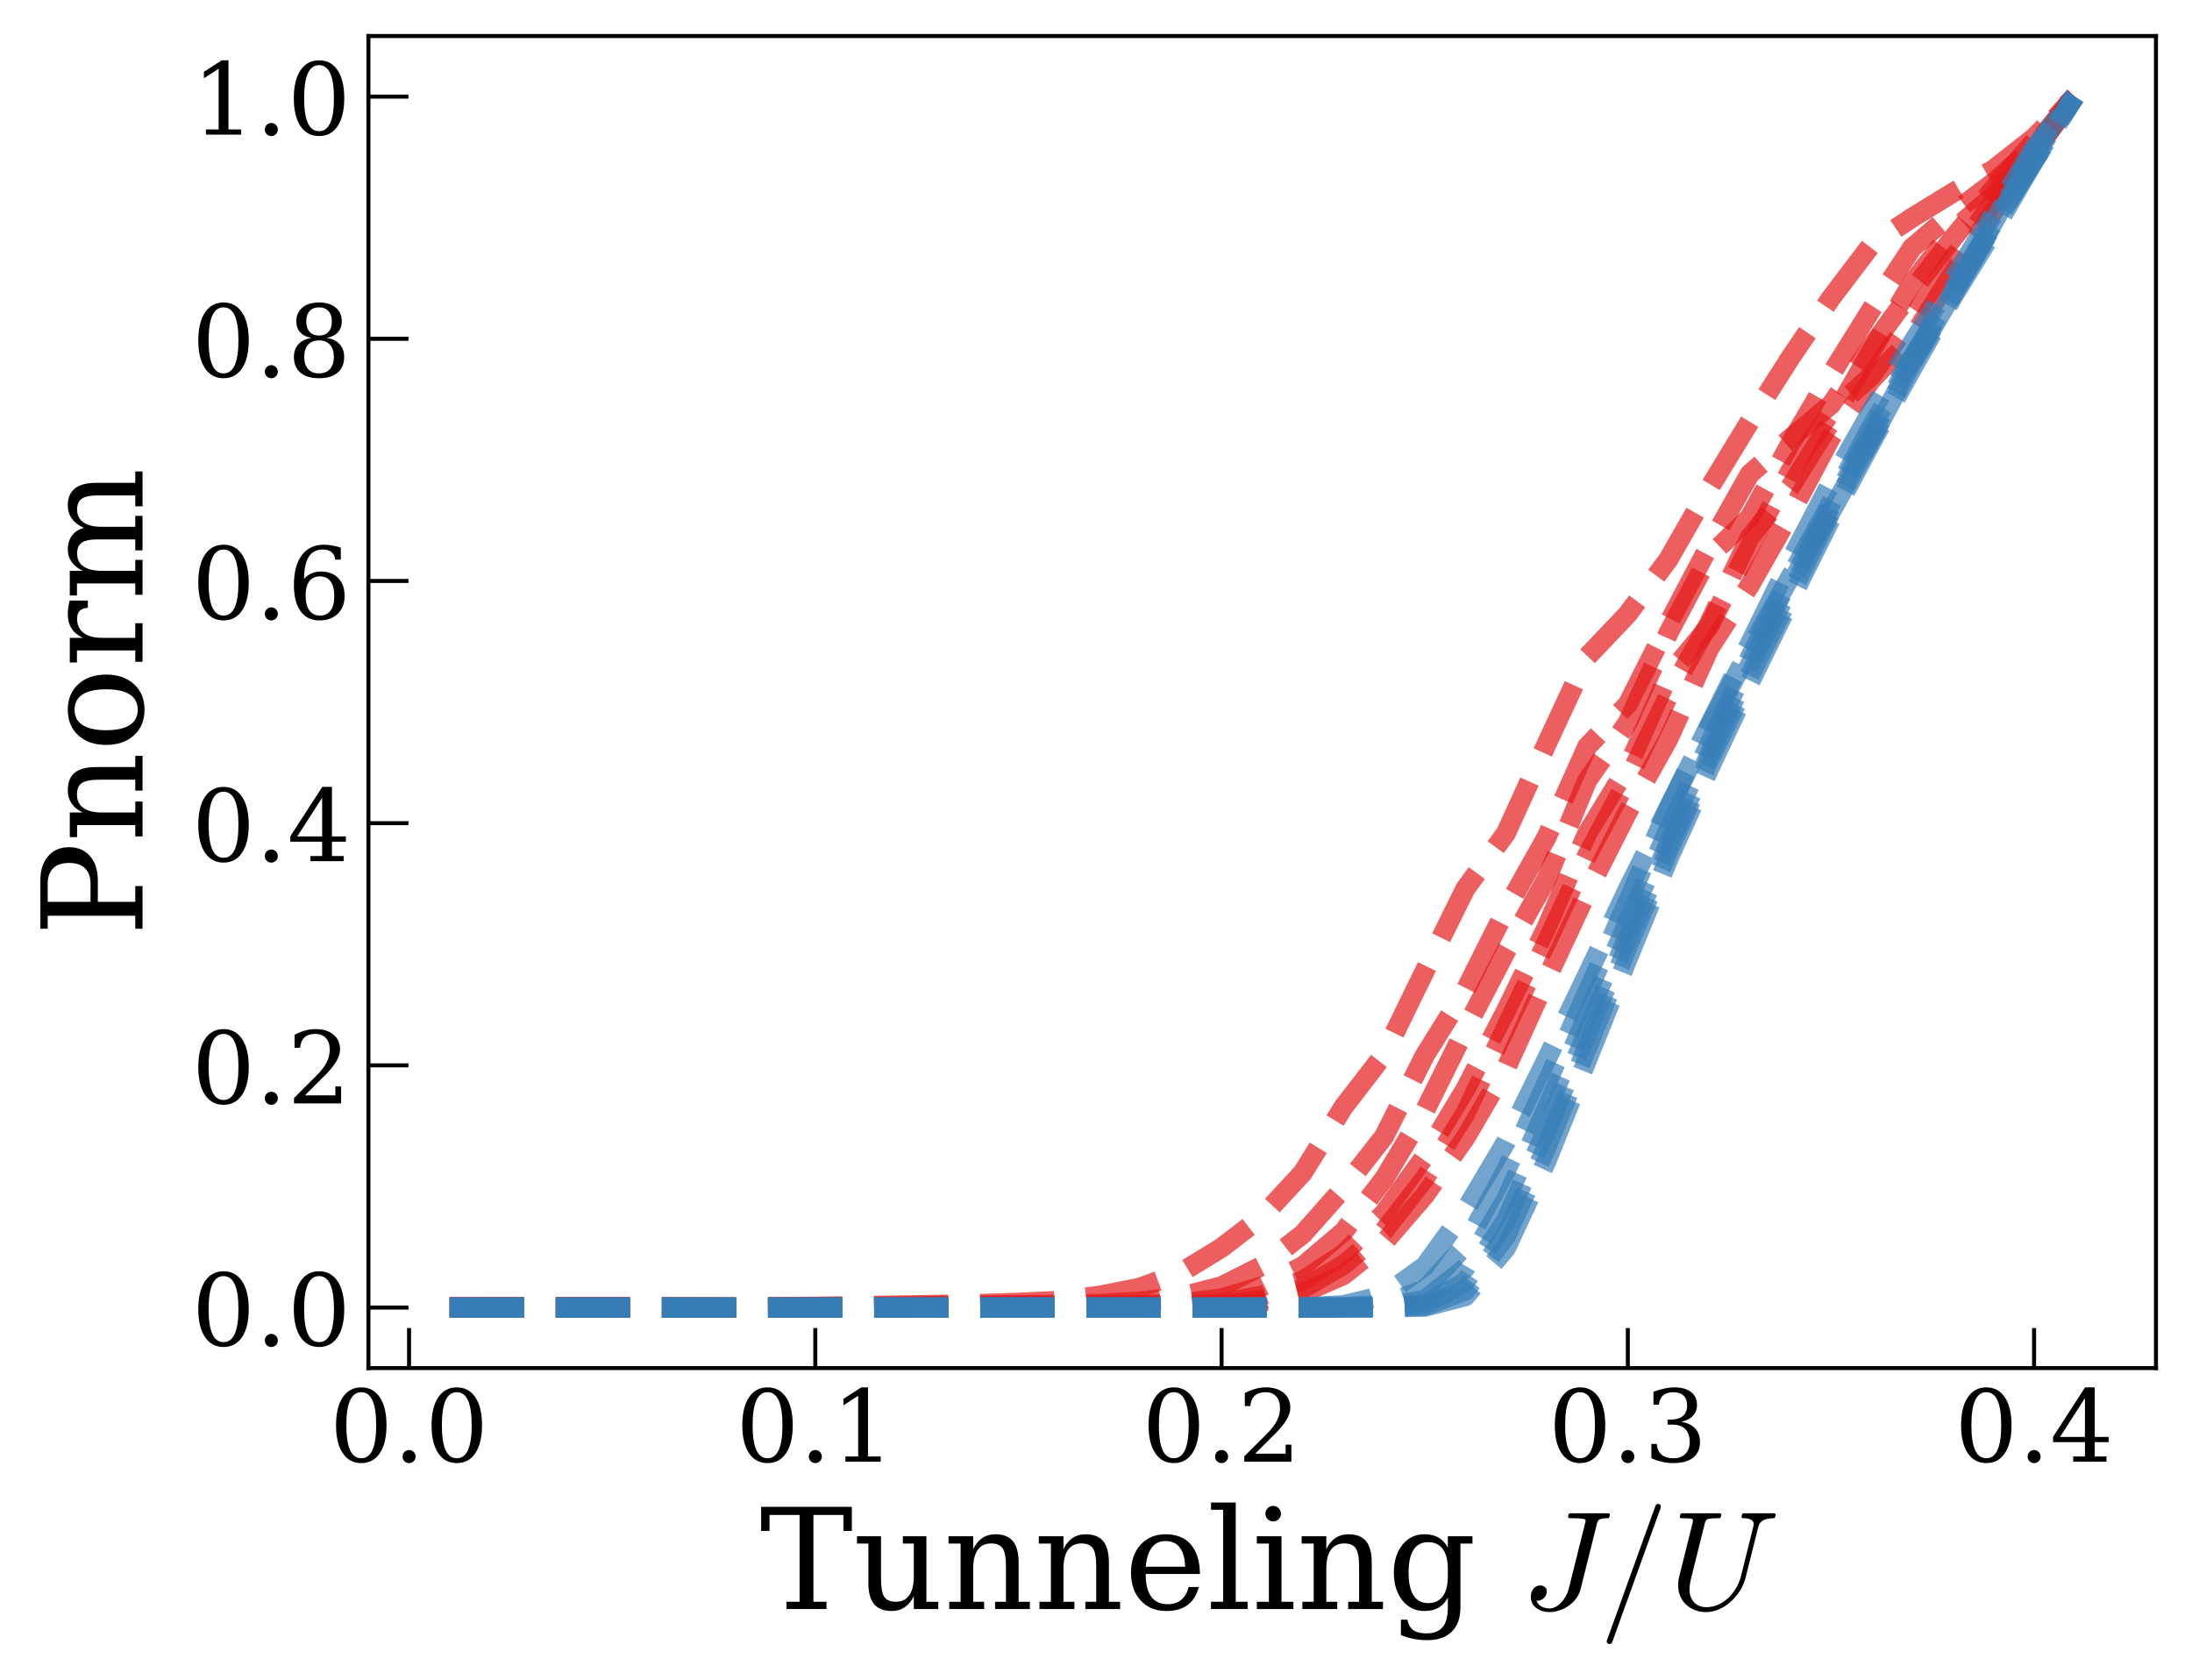 <?xml version="1.0" encoding="utf-8" standalone="no"?>
<!DOCTYPE svg PUBLIC "-//W3C//DTD SVG 1.1//EN"
  "http://www.w3.org/Graphics/SVG/1.1/DTD/svg11.dtd">
<!-- Created with matplotlib (https://matplotlib.org/) -->
<svg height="335.648pt" version="1.1" viewBox="0 0 437.925 335.648" width="437.925pt" xmlns="http://www.w3.org/2000/svg" xmlns:xlink="http://www.w3.org/1999/xlink">
 <defs>
  <style type="text/css">
*{stroke-linecap:butt;stroke-linejoin:round;}
  </style>
 </defs>
 <g id="figure_1">
  <g id="patch_1">
   <path d="M 0 335.648 
L 437.925 335.648 
L 437.925 0 
L 0 0 
z
" style="fill:#ffffff;"/>
  </g>
  <g id="axes_1">
   <g id="patch_2">
    <path d="M 73.605 273.312 
L 430.725 273.312 
L 430.725 7.2 
L 73.605 7.2 
z
" style="fill:#ffffff;"/>
   </g>
   <g id="matplotlib.axis_1">
    <g id="xtick_1">
     <g id="line2d_1">
      <defs>
       <path d="M 0 0 
L 0 -8 
" id="mc56a602a73" style="stroke:#000000;stroke-width:0.8;"/>
      </defs>
      <g>
       <use style="stroke:#000000;stroke-width:0.8;" x="81.721" xlink:href="#mc56a602a73" y="273.312"/>
      </g>
     </g>
     <g id="text_1">
      <!-- 0.0 -->
      <defs>
       <path d="M 31.781 3.422 
Q 39.266 3.422 42.969 11.625 
Q 46.688 19.828 46.688 36.375 
Q 46.688 52.984 42.969 61.188 
Q 39.266 69.391 31.781 69.391 
Q 24.312 69.391 20.594 61.188 
Q 16.891 52.984 16.891 36.375 
Q 16.891 19.828 20.594 11.625 
Q 24.312 3.422 31.781 3.422 
z
M 31.781 -1.422 
Q 19.922 -1.422 13.25 8.531 
Q 6.594 18.5 6.594 36.375 
Q 6.594 54.297 13.25 64.25 
Q 19.922 74.219 31.781 74.219 
Q 43.703 74.219 50.344 64.25 
Q 56.984 54.297 56.984 36.375 
Q 56.984 18.5 50.344 8.531 
Q 43.703 -1.422 31.781 -1.422 
z
" id="DejaVuSerif-48"/>
       <path d="M 9.422 5.078 
Q 9.422 7.812 11.281 9.719 
Q 13.141 11.625 15.922 11.625 
Q 18.609 11.625 20.5 9.719 
Q 22.406 7.812 22.406 5.078 
Q 22.406 2.391 20.5 0.484 
Q 18.609 -1.422 15.922 -1.422 
Q 13.141 -1.422 11.281 0.453 
Q 9.422 2.344 9.422 5.078 
z
" id="DejaVuSerif-46"/>
      </defs>
      <g transform="translate(65.818 292.009)scale(0.2 -0.2)">
       <use xlink:href="#DejaVuSerif-48"/>
       <use x="63.623" xlink:href="#DejaVuSerif-46"/>
       <use x="95.41" xlink:href="#DejaVuSerif-48"/>
      </g>
     </g>
    </g>
    <g id="xtick_2">
     <g id="line2d_2">
      <g>
       <use style="stroke:#000000;stroke-width:0.8;" x="162.885" xlink:href="#mc56a602a73" y="273.312"/>
      </g>
     </g>
     <g id="text_2">
      <!-- 0.1 -->
      <defs>
       <path d="M 14.203 0 
L 14.203 5.172 
L 26.906 5.172 
L 26.906 65.828 
L 12.203 56.297 
L 12.203 62.703 
L 29.984 74.219 
L 36.719 74.219 
L 36.719 5.172 
L 49.422 5.172 
L 49.422 0 
z
" id="DejaVuSerif-49"/>
      </defs>
      <g transform="translate(146.982 292.009)scale(0.2 -0.2)">
       <use xlink:href="#DejaVuSerif-48"/>
       <use x="63.623" xlink:href="#DejaVuSerif-46"/>
       <use x="95.41" xlink:href="#DejaVuSerif-49"/>
      </g>
     </g>
    </g>
    <g id="xtick_3">
     <g id="line2d_3">
      <g>
       <use style="stroke:#000000;stroke-width:0.8;" x="244.049" xlink:href="#mc56a602a73" y="273.312"/>
      </g>
     </g>
     <g id="text_3">
      <!-- 0.2 -->
      <defs>
       <path d="M 12.797 55.516 
L 7.328 55.516 
L 7.328 68.5 
Q 12.547 71.297 17.844 72.75 
Q 23.141 74.219 28.219 74.219 
Q 39.594 74.219 46.188 68.703 
Q 52.781 63.188 52.781 53.719 
Q 52.781 43.016 37.844 28.125 
Q 36.672 27 36.078 26.422 
L 17.672 8.016 
L 48.094 8.016 
L 48.094 17 
L 53.812 17 
L 53.812 0 
L 6.781 0 
L 6.781 5.328 
L 28.906 27.391 
Q 36.234 34.719 39.359 40.844 
Q 42.484 46.969 42.484 53.719 
Q 42.484 61.078 38.641 65.234 
Q 34.812 69.391 28.078 69.391 
Q 21.094 69.391 17.281 65.922 
Q 13.484 62.453 12.797 55.516 
z
" id="DejaVuSerif-50"/>
      </defs>
      <g transform="translate(228.146 292.009)scale(0.2 -0.2)">
       <use xlink:href="#DejaVuSerif-48"/>
       <use x="63.623" xlink:href="#DejaVuSerif-46"/>
       <use x="95.41" xlink:href="#DejaVuSerif-50"/>
      </g>
     </g>
    </g>
    <g id="xtick_4">
     <g id="line2d_4">
      <g>
       <use style="stroke:#000000;stroke-width:0.8;" x="325.212" xlink:href="#mc56a602a73" y="273.312"/>
      </g>
     </g>
     <g id="text_4">
      <!-- 0.3 -->
      <defs>
       <path d="M 9.719 69.828 
Q 15.438 71.969 20.672 73.094 
Q 25.922 74.219 30.516 74.219 
Q 41.219 74.219 47.219 69.594 
Q 53.219 64.984 53.219 56.781 
Q 53.219 50.203 49.062 45.781 
Q 44.922 41.359 37.312 39.797 
Q 46.297 38.531 51.25 33.281 
Q 56.203 28.031 56.203 19.672 
Q 56.203 9.469 49.344 4.016 
Q 42.484 -1.422 29.594 -1.422 
Q 23.875 -1.422 18.422 -0.188 
Q 12.984 1.031 7.625 3.516 
L 7.625 17.672 
L 13.094 17.672 
Q 13.578 10.641 17.828 7.031 
Q 22.078 3.422 29.781 3.422 
Q 37.25 3.422 41.578 7.734 
Q 45.906 12.062 45.906 19.578 
Q 45.906 28.172 41.453 32.594 
Q 37.016 37.016 28.422 37.016 
L 23.781 37.016 
L 23.781 42 
L 26.219 42 
Q 34.766 42 39.031 45.531 
Q 43.312 49.078 43.312 56.203 
Q 43.312 62.594 39.797 65.984 
Q 36.281 69.391 29.688 69.391 
Q 23.094 69.391 19.453 66.266 
Q 15.828 63.141 15.188 56.984 
L 9.719 56.984 
z
" id="DejaVuSerif-51"/>
      </defs>
      <g transform="translate(309.309 292.009)scale(0.2 -0.2)">
       <use xlink:href="#DejaVuSerif-48"/>
       <use x="63.623" xlink:href="#DejaVuSerif-46"/>
       <use x="95.41" xlink:href="#DejaVuSerif-51"/>
      </g>
     </g>
    </g>
    <g id="xtick_5">
     <g id="line2d_5">
      <g>
       <use style="stroke:#000000;stroke-width:0.8;" x="406.376" xlink:href="#mc56a602a73" y="273.312"/>
      </g>
     </g>
     <g id="text_5">
      <!-- 0.4 -->
      <defs>
       <path d="M 34.906 24.703 
L 34.906 63.484 
L 10.016 24.703 
z
M 56.391 0 
L 23.188 0 
L 23.188 5.172 
L 34.906 5.172 
L 34.906 19.484 
L 3.078 19.484 
L 3.078 24.812 
L 35.016 74.219 
L 44.672 74.219 
L 44.672 24.703 
L 58.594 24.703 
L 58.594 19.484 
L 44.672 19.484 
L 44.672 5.172 
L 56.391 5.172 
z
" id="DejaVuSerif-52"/>
      </defs>
      <g transform="translate(390.473 292.009)scale(0.2 -0.2)">
       <use xlink:href="#DejaVuSerif-48"/>
       <use x="63.623" xlink:href="#DejaVuSerif-46"/>
       <use x="95.41" xlink:href="#DejaVuSerif-52"/>
      </g>
     </g>
    </g>
    <g id="text_6">
     <!-- Tunneling $J/U$ -->
     <defs>
      <path d="M 19.094 0 
L 19.094 5.172 
L 28.422 5.172 
L 28.422 67.094 
L 6.984 67.094 
L 6.984 55.719 
L 0.984 55.719 
L 0.984 72.906 
L 65.719 72.906 
L 65.719 55.719 
L 59.719 55.719 
L 59.719 67.094 
L 38.281 67.094 
L 38.281 5.172 
L 47.609 5.172 
L 47.609 0 
z
" id="DejaVuSerif-84"/>
      <path d="M 35.406 51.906 
L 52.203 51.906 
L 52.203 5.172 
L 60.688 5.172 
L 60.688 0 
L 43.219 0 
L 43.219 9.188 
Q 40.719 4 36.766 1.281 
Q 32.812 -1.422 27.594 -1.422 
Q 18.953 -1.422 14.875 3.484 
Q 10.797 8.406 10.797 18.891 
L 10.797 46.688 
L 2.688 46.688 
L 2.688 51.906 
L 19.828 51.906 
L 19.828 21.688 
Q 19.828 12.203 22.141 8.688 
Q 24.469 5.172 30.422 5.172 
Q 36.672 5.172 39.938 9.766 
Q 43.219 14.359 43.219 23.094 
L 43.219 46.688 
L 35.406 46.688 
z
" id="DejaVuSerif-117"/>
      <path d="M 4.109 0 
L 4.109 5.172 
L 12.203 5.172 
L 12.203 46.688 
L 3.609 46.688 
L 3.609 51.906 
L 21.188 51.906 
L 21.188 42.672 
Q 23.688 47.953 27.656 50.641 
Q 31.641 53.328 36.922 53.328 
Q 45.516 53.328 49.562 48.391 
Q 53.609 43.453 53.609 33.016 
L 53.609 5.172 
L 61.625 5.172 
L 61.625 0 
L 36.812 0 
L 36.812 5.172 
L 44.578 5.172 
L 44.578 30.172 
Q 44.578 39.703 42.234 43.234 
Q 39.891 46.781 33.984 46.781 
Q 27.734 46.781 24.453 42.203 
Q 21.188 37.641 21.188 28.906 
L 21.188 5.172 
L 29 5.172 
L 29 0 
z
" id="DejaVuSerif-110"/>
      <path d="M 54.203 25 
L 15.484 25 
L 15.484 24.609 
Q 15.484 14.109 19.438 8.766 
Q 23.391 3.422 31.109 3.422 
Q 37.016 3.422 40.797 6.516 
Q 44.578 9.625 46.094 15.719 
L 53.328 15.719 
Q 51.172 7.172 45.375 2.875 
Q 39.594 -1.422 30.172 -1.422 
Q 18.797 -1.422 11.891 6.078 
Q 4.984 13.578 4.984 25.984 
Q 4.984 38.281 11.766 45.797 
Q 18.562 53.328 29.594 53.328 
Q 41.359 53.328 47.656 46.062 
Q 53.953 38.812 54.203 25 
z
M 43.609 30.172 
Q 43.312 39.266 39.766 43.875 
Q 36.234 48.484 29.594 48.484 
Q 23.391 48.484 19.828 43.844 
Q 16.266 39.203 15.484 30.172 
z
" id="DejaVuSerif-101"/>
      <path d="M 20.516 5.172 
L 29 5.172 
L 29 0 
L 2.875 0 
L 2.875 5.172 
L 11.531 5.172 
L 11.531 70.797 
L 2.875 70.797 
L 2.875 75.984 
L 20.516 75.984 
z
" id="DejaVuSerif-108"/>
      <path d="M 9.719 68.016 
Q 9.719 70.266 11.344 71.922 
Q 12.984 73.578 15.281 73.578 
Q 17.531 73.578 19.156 71.922 
Q 20.797 70.266 20.797 68.016 
Q 20.797 65.719 19.188 64.109 
Q 17.578 62.5 15.281 62.5 
Q 12.984 62.5 11.344 64.109 
Q 9.719 65.719 9.719 68.016 
z
M 21.188 5.172 
L 29.688 5.172 
L 29.688 0 
L 3.609 0 
L 3.609 5.172 
L 12.203 5.172 
L 12.203 46.688 
L 3.609 46.688 
L 3.609 51.906 
L 21.188 51.906 
z
" id="DejaVuSerif-105"/>
      <path d="M 52.484 46.688 
L 52.484 1.125 
Q 52.484 -10.062 46.328 -16.141 
Q 40.188 -22.219 28.812 -22.219 
Q 23.688 -22.219 19 -21.281 
Q 14.312 -20.359 10.016 -18.5 
L 10.016 -7.625 
L 14.703 -7.625 
Q 15.578 -12.703 18.844 -15.047 
Q 22.125 -17.391 28.219 -17.391 
Q 36.141 -17.391 39.812 -12.922 
Q 43.5 -8.453 43.5 1.125 
L 43.5 8.109 
Q 40.875 3.219 36.797 0.891 
Q 32.719 -1.422 26.703 -1.422 
Q 17.141 -1.422 11.062 6.172 
Q 4.984 13.766 4.984 25.984 
Q 4.984 38.188 11.031 45.75 
Q 17.094 53.328 26.703 53.328 
Q 32.719 53.328 36.797 51 
Q 40.875 48.688 43.5 43.797 
L 43.5 51.906 
L 61.078 51.906 
L 61.078 46.688 
z
M 43.5 28.516 
Q 43.5 37.844 39.906 42.766 
Q 36.328 47.703 29.5 47.703 
Q 22.562 47.703 19.016 42.234 
Q 15.484 36.766 15.484 25.984 
Q 15.484 15.234 19.016 9.719 
Q 22.562 4.203 29.5 4.203 
Q 36.328 4.203 39.906 9.109 
Q 43.5 14.016 43.5 23.391 
z
" id="DejaVuSerif-103"/>
      <path id="DejaVuSerif-32"/>
      <path d="M 10.891 6 
Q 11.859 3.219 14.5 1.797 
Q 17.141 0.391 20.219 0.391 
Q 23.344 0.391 26.25 2.562 
Q 29.156 4.734 31.172 8 
Q 33.203 11.281 33.984 14.5 
L 45.797 61.812 
Q 45.906 62.203 45.922 62.391 
Q 45.953 62.594 46 62.797 
Q 46 63.875 45.219 64.109 
Q 42.578 64.797 34.516 64.797 
Q 33.5 64.797 33.5 66.109 
Q 33.688 66.891 33.812 67.328 
Q 33.938 67.781 34.25 68.047 
Q 34.578 68.312 35.203 68.312 
L 62.312 68.312 
Q 63.281 68.312 63.281 67 
Q 62.891 64.797 62.016 64.797 
Q 58.5 64.797 56.688 64.25 
Q 54.891 63.719 54.203 61.375 
L 42.391 14.109 
Q 41.266 9.469 37.812 5.734 
Q 34.375 2 29.641 -0.094 
Q 24.906 -2.203 20.125 -2.203 
Q 14.844 -2.203 10.859 0.719 
Q 6.891 3.656 6.891 8.688 
Q 6.891 12.016 8.688 14.406 
Q 10.5 16.797 13.812 16.797 
Q 15.719 16.797 17.016 15.625 
Q 18.312 14.453 18.312 12.594 
Q 18.312 9.906 16.312 7.906 
Q 14.312 5.906 11.625 5.906 
Q 11.078 5.906 10.891 6 
z
" id="Cmmi10-74"/>
      <path d="M 5.609 -23 
Q 5.609 -22.703 5.719 -22.609 
L 40.484 73.781 
Q 40.672 74.359 41.156 74.672 
Q 41.656 75 42.281 75 
Q 43.172 75 43.719 74.453 
Q 44.281 73.922 44.281 73 
L 44.281 72.609 
L 9.516 -23.781 
Q 8.938 -25 7.625 -25 
Q 6.781 -25 6.188 -24.406 
Q 5.609 -23.828 5.609 -23 
z
" id="Cmmi10-61"/>
      <path d="M 14.703 13.922 
Q 14.703 10.25 16.141 7.375 
Q 17.578 4.5 20.312 2.906 
Q 23.047 1.312 26.703 1.312 
Q 31 1.312 35.078 3.062 
Q 39.156 4.828 42.422 7.953 
Q 45.703 11.078 48.016 15.078 
Q 50.344 19.094 51.312 23 
L 60.297 59.078 
Q 60.5 60.156 60.5 60.594 
Q 60.5 64.797 52.781 64.797 
Q 51.812 64.797 51.812 66.109 
Q 52.156 67.391 52.344 67.844 
Q 52.547 68.312 53.516 68.312 
L 75.203 68.312 
Q 75.641 68.312 75.922 67.875 
Q 76.219 67.438 76.219 67 
Q 76.219 66.938 76.016 66.234 
Q 75.828 65.531 75.562 65.156 
Q 75.297 64.797 74.906 64.797 
Q 65.328 64.797 63.812 58.688 
L 54.781 22.609 
Q 53.656 17.922 51 13.5 
Q 48.344 9.078 44.453 5.484 
Q 40.578 1.906 35.906 -0.141 
Q 31.25 -2.203 26.422 -2.203 
Q 20.906 -2.203 16.328 0.219 
Q 11.766 2.641 9.172 6.984 
Q 6.594 11.328 6.594 17 
Q 6.594 20.266 7.328 23 
L 17 61.812 
Q 17.188 62.797 17.188 63.188 
Q 17.188 64.266 16.016 64.406 
Q 14.109 64.797 8.797 64.797 
Q 7.812 64.797 7.812 66.109 
Q 8.156 67.391 8.344 67.844 
Q 8.547 68.312 9.516 68.312 
L 36.375 68.312 
Q 37.406 68.312 37.406 67 
Q 37.359 66.75 37.203 66.156 
Q 37.062 65.578 36.812 65.188 
Q 36.578 64.797 36.078 64.797 
Q 29.984 64.797 27.594 64.109 
Q 26.266 63.625 25.688 61.375 
L 16.016 22.609 
Q 14.703 17.328 14.703 13.922 
z
" id="Cmmi10-85"/>
     </defs>
     <g transform="translate(151.785 321.448)scale(0.28 -0.28)">
      <use transform="translate(0 0.016)" xlink:href="#DejaVuSerif-84"/>
      <use transform="translate(66.699 0.016)" xlink:href="#DejaVuSerif-117"/>
      <use transform="translate(131.104 0.016)" xlink:href="#DejaVuSerif-110"/>
      <use transform="translate(195.508 0.016)" xlink:href="#DejaVuSerif-110"/>
      <use transform="translate(259.912 0.016)" xlink:href="#DejaVuSerif-101"/>
      <use transform="translate(319.092 0.016)" xlink:href="#DejaVuSerif-108"/>
      <use transform="translate(351.074 0.016)" xlink:href="#DejaVuSerif-105"/>
      <use transform="translate(383.057 0.016)" xlink:href="#DejaVuSerif-110"/>
      <use transform="translate(447.461 0.016)" xlink:href="#DejaVuSerif-103"/>
      <use transform="translate(511.475 0.016)" xlink:href="#DejaVuSerif-32"/>
      <use transform="translate(543.262 0.016)" xlink:href="#Cmmi10-74"/>
      <use transform="translate(598.682 0.016)" xlink:href="#Cmmi10-61"/>
      <use transform="translate(648.682 0.016)" xlink:href="#Cmmi10-85"/>
     </g>
    </g>
   </g>
   <g id="matplotlib.axis_2">
    <g id="ytick_1">
     <g id="line2d_6">
      <defs>
       <path d="M 0 0 
L 8 0 
" id="me942af6a10" style="stroke:#000000;stroke-width:0.8;"/>
      </defs>
      <g>
       <use style="stroke:#000000;stroke-width:0.8;" x="73.605" xlink:href="#me942af6a10" y="261.216"/>
      </g>
     </g>
     <g id="text_7">
      <!-- 0.0 -->
      <g transform="translate(38.299 268.814)scale(0.2 -0.2)">
       <use xlink:href="#DejaVuSerif-48"/>
       <use x="63.623" xlink:href="#DejaVuSerif-46"/>
       <use x="95.41" xlink:href="#DejaVuSerif-48"/>
      </g>
     </g>
    </g>
    <g id="ytick_2">
     <g id="line2d_7">
      <g>
       <use style="stroke:#000000;stroke-width:0.8;" x="73.605" xlink:href="#me942af6a10" y="212.832"/>
      </g>
     </g>
     <g id="text_8">
      <!-- 0.2 -->
      <g transform="translate(38.299 220.43)scale(0.2 -0.2)">
       <use xlink:href="#DejaVuSerif-48"/>
       <use x="63.623" xlink:href="#DejaVuSerif-46"/>
       <use x="95.41" xlink:href="#DejaVuSerif-50"/>
      </g>
     </g>
    </g>
    <g id="ytick_3">
     <g id="line2d_8">
      <g>
       <use style="stroke:#000000;stroke-width:0.8;" x="73.605" xlink:href="#me942af6a10" y="164.448"/>
      </g>
     </g>
     <g id="text_9">
      <!-- 0.4 -->
      <g transform="translate(38.299 172.046)scale(0.2 -0.2)">
       <use xlink:href="#DejaVuSerif-48"/>
       <use x="63.623" xlink:href="#DejaVuSerif-46"/>
       <use x="95.41" xlink:href="#DejaVuSerif-52"/>
      </g>
     </g>
    </g>
    <g id="ytick_4">
     <g id="line2d_9">
      <g>
       <use style="stroke:#000000;stroke-width:0.8;" x="73.605" xlink:href="#me942af6a10" y="116.064"/>
      </g>
     </g>
     <g id="text_10">
      <!-- 0.6 -->
      <defs>
       <path d="M 32.719 3.422 
Q 39.594 3.422 43.297 8.469 
Q 47.016 13.531 47.016 23 
Q 47.016 32.469 43.297 37.516 
Q 39.594 42.578 32.719 42.578 
Q 25.734 42.578 22.062 37.688 
Q 18.406 32.812 18.406 23.578 
Q 18.406 13.875 22.109 8.641 
Q 25.828 3.422 32.719 3.422 
z
M 16.797 40.141 
Q 20.125 43.797 24.312 45.594 
Q 28.516 47.406 33.797 47.406 
Q 44.672 47.406 51 40.859 
Q 57.328 34.328 57.328 23 
Q 57.328 11.922 50.516 5.25 
Q 43.703 -1.422 32.328 -1.422 
Q 19.969 -1.422 13.328 7.781 
Q 6.688 17 6.688 34.078 
Q 6.688 53.219 14.547 63.719 
Q 22.406 74.219 36.719 74.219 
Q 40.578 74.219 44.828 73.484 
Q 49.078 72.75 53.516 71.297 
L 53.516 59.281 
L 48 59.281 
Q 47.406 64.203 44.234 66.797 
Q 41.062 69.391 35.688 69.391 
Q 26.219 69.391 21.578 62.203 
Q 16.938 55.031 16.797 40.141 
z
" id="DejaVuSerif-54"/>
      </defs>
      <g transform="translate(38.299 123.662)scale(0.2 -0.2)">
       <use xlink:href="#DejaVuSerif-48"/>
       <use x="63.623" xlink:href="#DejaVuSerif-46"/>
       <use x="95.41" xlink:href="#DejaVuSerif-54"/>
      </g>
     </g>
    </g>
    <g id="ytick_5">
     <g id="line2d_10">
      <g>
       <use style="stroke:#000000;stroke-width:0.8;" x="73.605" xlink:href="#me942af6a10" y="67.68"/>
      </g>
     </g>
     <g id="text_11">
      <!-- 0.8 -->
      <defs>
       <path d="M 46.578 19.922 
Q 46.578 27.734 42.688 32.047 
Q 38.812 36.375 31.781 36.375 
Q 24.75 36.375 20.875 32.047 
Q 17 27.734 17 19.922 
Q 17 12.062 20.875 7.734 
Q 24.75 3.422 31.781 3.422 
Q 38.812 3.422 42.688 7.734 
Q 46.578 12.062 46.578 19.922 
z
M 44.578 55.328 
Q 44.578 61.969 41.203 65.672 
Q 37.844 69.391 31.781 69.391 
Q 25.781 69.391 22.391 65.672 
Q 19 61.969 19 55.328 
Q 19 48.641 22.391 44.922 
Q 25.781 41.219 31.781 41.219 
Q 37.844 41.219 41.203 44.922 
Q 44.578 48.641 44.578 55.328 
z
M 39.312 38.812 
Q 47.609 37.703 52.25 32.688 
Q 56.891 27.688 56.891 19.922 
Q 56.891 9.672 50.391 4.125 
Q 43.891 -1.422 31.781 -1.422 
Q 19.734 -1.422 13.203 4.125 
Q 6.688 9.672 6.688 19.922 
Q 6.688 27.688 11.328 32.688 
Q 15.969 37.703 24.312 38.812 
Q 16.938 40.141 13 44.406 
Q 9.078 48.688 9.078 55.328 
Q 9.078 64.109 15.125 69.156 
Q 21.188 74.219 31.781 74.219 
Q 42.391 74.219 48.438 69.156 
Q 54.5 64.109 54.5 55.328 
Q 54.5 48.688 50.562 44.406 
Q 46.625 40.141 39.312 38.812 
z
" id="DejaVuSerif-56"/>
      </defs>
      <g transform="translate(38.299 75.278)scale(0.2 -0.2)">
       <use xlink:href="#DejaVuSerif-48"/>
       <use x="63.623" xlink:href="#DejaVuSerif-46"/>
       <use x="95.41" xlink:href="#DejaVuSerif-56"/>
      </g>
     </g>
    </g>
    <g id="ytick_6">
     <g id="line2d_11">
      <g>
       <use style="stroke:#000000;stroke-width:0.8;" x="73.605" xlink:href="#me942af6a10" y="19.296"/>
      </g>
     </g>
     <g id="text_12">
      <!-- 1.0 -->
      <g transform="translate(38.299 26.894)scale(0.2 -0.2)">
       <use xlink:href="#DejaVuSerif-49"/>
       <use x="63.623" xlink:href="#DejaVuSerif-46"/>
       <use x="95.41" xlink:href="#DejaVuSerif-48"/>
      </g>
     </g>
    </g>
    <g id="text_13">
     <!-- Pnorm -->
     <defs>
      <path d="M 24.703 37.109 
L 37.594 37.109 
Q 44.875 37.109 48.672 41.031 
Q 52.484 44.969 52.484 52.391 
Q 52.484 59.859 48.672 63.766 
Q 44.875 67.672 37.594 67.672 
L 24.703 67.672 
z
M 5.516 0 
L 5.516 5.172 
L 14.797 5.172 
L 14.797 67.672 
L 5.516 67.672 
L 5.516 72.906 
L 39.984 72.906 
Q 50.922 72.906 57.312 67.359 
Q 63.719 61.812 63.719 52.391 
Q 63.719 43.016 57.312 37.453 
Q 50.922 31.891 39.984 31.891 
L 24.703 31.891 
L 24.703 5.172 
L 35.984 5.172 
L 35.984 0 
z
" id="DejaVuSerif-80"/>
      <path d="M 30.078 3.422 
Q 37.312 3.422 40.984 9.125 
Q 44.672 14.844 44.672 25.984 
Q 44.672 37.109 40.984 42.797 
Q 37.312 48.484 30.078 48.484 
Q 22.859 48.484 19.172 42.797 
Q 15.484 37.109 15.484 25.984 
Q 15.484 14.844 19.188 9.125 
Q 22.906 3.422 30.078 3.422 
z
M 30.078 -1.422 
Q 18.75 -1.422 11.859 6.078 
Q 4.984 13.578 4.984 25.984 
Q 4.984 38.375 11.844 45.844 
Q 18.703 53.328 30.078 53.328 
Q 41.453 53.328 48.312 45.844 
Q 55.172 38.375 55.172 25.984 
Q 55.172 13.578 48.312 6.078 
Q 41.453 -1.422 30.078 -1.422 
z
" id="DejaVuSerif-111"/>
      <path d="M 47.797 52 
L 47.797 39.016 
L 42.625 39.016 
Q 42.391 42.875 40.484 44.781 
Q 38.578 46.688 34.906 46.688 
Q 28.266 46.688 24.719 42.094 
Q 21.188 37.5 21.188 28.906 
L 21.188 5.172 
L 31.594 5.172 
L 31.594 0 
L 4.109 0 
L 4.109 5.172 
L 12.203 5.172 
L 12.203 46.781 
L 3.609 46.781 
L 3.609 51.906 
L 21.188 51.906 
L 21.188 42.672 
Q 23.828 48.094 27.969 50.703 
Q 32.125 53.328 38.094 53.328 
Q 40.281 53.328 42.703 52.984 
Q 45.125 52.641 47.797 52 
z
" id="DejaVuSerif-114"/>
      <path d="M 51.812 41.797 
Q 54.391 47.516 58.422 50.422 
Q 62.453 53.328 67.828 53.328 
Q 75.984 53.328 79.984 48.266 
Q 83.984 43.219 83.984 33.016 
L 83.984 5.172 
L 92.094 5.172 
L 92.094 0 
L 67.188 0 
L 67.188 5.172 
L 75 5.172 
L 75 31.984 
Q 75 39.938 72.656 43.312 
Q 70.312 46.688 64.891 46.688 
Q 58.891 46.688 55.734 42.141 
Q 52.594 37.594 52.594 28.906 
L 52.594 5.172 
L 60.406 5.172 
L 60.406 0 
L 35.797 0 
L 35.797 5.172 
L 43.609 5.172 
L 43.609 32.328 
Q 43.609 40.094 41.266 43.391 
Q 38.922 46.688 33.5 46.688 
Q 27.484 46.688 24.328 42.141 
Q 21.188 37.594 21.188 28.906 
L 21.188 5.172 
L 29 5.172 
L 29 0 
L 4.109 0 
L 4.109 5.172 
L 12.203 5.172 
L 12.203 46.781 
L 3.609 46.781 
L 3.609 51.906 
L 21.188 51.906 
L 21.188 42.672 
Q 23.688 47.859 27.531 50.594 
Q 31.391 53.328 36.281 53.328 
Q 42.328 53.328 46.375 50.312 
Q 50.438 47.312 51.812 41.797 
z
" id="DejaVuSerif-109"/>
     </defs>
     <g transform="translate(28.476 187.088)rotate(-90)scale(0.28 -0.28)">
      <use xlink:href="#DejaVuSerif-80"/>
      <use x="67.285" xlink:href="#DejaVuSerif-110"/>
      <use x="131.689" xlink:href="#DejaVuSerif-111"/>
      <use x="191.895" xlink:href="#DejaVuSerif-114"/>
      <use x="239.697" xlink:href="#DejaVuSerif-109"/>
     </g>
    </g>
   </g>
   <g id="line2d_12">
    <path clip-path="url(#pe2e582f9e7)" d="M 89.838 261.146 
L 97.954 261.128 
L 106.07 261.118 
L 114.187 261.117 
L 122.303 261.125 
L 130.42 261.146 
L 138.536 261.186 
L 146.652 261.216 
L 154.769 261.143 
L 162.885 261.04 
L 171.001 260.928 
L 179.118 260.804 
L 187.234 260.669 
L 195.35 260.504 
L 203.467 260.251 
L 211.583 259.864 
L 219.7 258.853 
L 227.816 257.221 
L 235.932 254.223 
L 244.049 249.271 
L 252.165 243.019 
L 260.281 234.281 
L 268.398 221.159 
L 276.514 210.636 
L 284.63 194.006 
L 292.747 177.559 
L 300.863 166.458 
L 308.98 148.652 
L 317.096 131.194 
L 325.212 122.652 
L 333.329 111.744 
L 341.445 97.563 
L 349.561 84.248 
L 357.678 71.483 
L 365.794 59.554 
L 373.91 48.863 
L 382.027 43.482 
L 390.143 38.498 
L 398.26 33.862 
L 406.376 27.492 
L 414.492 19.296 
" style="fill:none;stroke:#e41a1c;stroke-dasharray:14.8,6.4;stroke-dashoffset:0;stroke-opacity:0.7;stroke-width:4;"/>
   </g>
   <g id="line2d_13">
    <path clip-path="url(#pe2e582f9e7)" d="M 89.838 261.172 
L 97.954 261.161 
L 106.07 261.155 
L 114.187 261.154 
L 122.303 261.16 
L 130.42 261.173 
L 138.536 261.198 
L 146.652 261.216 
L 154.769 261.171 
L 162.885 261.108 
L 171.001 261.04 
L 179.118 260.966 
L 187.234 260.888 
L 195.35 260.809 
L 203.467 260.727 
L 211.583 260.638 
L 219.7 260.467 
L 227.816 260.001 
L 235.932 259.044 
L 244.049 256.967 
L 252.165 252.867 
L 260.281 246.545 
L 268.398 237.391 
L 276.514 227.042 
L 284.63 210.885 
L 292.747 197.871 
L 300.863 181.691 
L 308.98 167.254 
L 317.096 149.146 
L 325.212 140.657 
L 333.329 124.536 
L 341.445 109.124 
L 349.561 94.721 
L 357.678 87.582 
L 365.794 80.836 
L 373.91 69.213 
L 382.027 58.111 
L 390.143 47.609 
L 398.26 37.675 
L 406.376 28.254 
L 414.492 19.296 
" style="fill:none;stroke:#e41a1c;stroke-dasharray:14.8,6.4;stroke-dashoffset:0;stroke-opacity:0.7;stroke-width:4;"/>
   </g>
   <g id="line2d_14">
    <path clip-path="url(#pe2e582f9e7)" d="M 89.838 261.184 
L 97.954 261.176 
L 106.07 261.172 
L 114.187 261.171 
L 122.303 261.175 
L 130.42 261.185 
L 138.536 261.203 
L 146.652 261.216 
L 154.769 261.184 
L 162.885 261.138 
L 171.001 261.088 
L 179.118 261.034 
L 187.234 260.979 
L 195.35 260.922 
L 203.467 260.865 
L 211.583 260.812 
L 219.7 260.781 
L 227.816 260.737 
L 235.932 260.371 
L 244.049 259.387 
L 252.165 256.981 
L 260.281 252.953 
L 268.398 246.077 
L 276.514 235.497 
L 284.63 221.993 
L 292.747 205.645 
L 300.863 190.056 
L 308.98 175.625 
L 317.096 155.918 
L 325.212 144.296 
L 333.329 126.463 
L 341.445 111.165 
L 349.561 103.374 
L 357.678 88.643 
L 365.794 74.795 
L 373.91 61.761 
L 382.027 49.47 
L 390.143 42.549 
L 398.26 36.464 
L 406.376 29.255 
L 414.492 19.296 
" style="fill:none;stroke:#e41a1c;stroke-dasharray:14.8,6.4;stroke-dashoffset:0;stroke-opacity:0.7;stroke-width:4;"/>
   </g>
   <g id="line2d_15">
    <path clip-path="url(#pe2e582f9e7)" d="M 89.838 261.192 
L 97.954 261.187 
L 106.07 261.183 
L 114.187 261.183 
L 122.303 261.186 
L 130.42 261.193 
L 138.536 261.206 
L 146.652 261.216 
L 154.769 261.192 
L 162.885 261.158 
L 171.001 261.122 
L 179.118 261.083 
L 187.234 261.043 
L 195.35 261.001 
L 203.467 260.96 
L 211.583 260.925 
L 219.7 260.902 
L 227.816 260.906 
L 235.932 260.875 
L 244.049 260.368 
L 252.165 258.807 
L 260.281 255.818 
L 268.398 250.515 
L 276.514 242.345 
L 284.63 231.07 
L 292.747 217.622 
L 300.863 201.931 
L 308.98 185.296 
L 317.096 166.48 
L 325.212 153.206 
L 333.329 134.902 
L 341.445 125.162 
L 349.561 109.174 
L 357.678 94.076 
L 365.794 82.341 
L 373.91 75.02 
L 382.027 63.505 
L 390.143 51.636 
L 398.26 40.35 
L 406.376 29.591 
L 414.492 19.296 
" style="fill:none;stroke:#e41a1c;stroke-dasharray:14.8,6.4;stroke-dashoffset:0;stroke-opacity:0.7;stroke-width:4;"/>
   </g>
   <g id="line2d_16">
    <path clip-path="url(#pe2e582f9e7)" d="M 89.838 261.197 
L 97.954 261.192 
L 106.07 261.19 
L 114.187 261.189 
L 122.303 261.192 
L 130.42 261.197 
L 138.536 261.208 
L 146.652 261.216 
L 154.769 261.197 
L 162.885 261.17 
L 171.001 261.14 
L 179.118 261.109 
L 187.234 261.077 
L 195.35 261.044 
L 203.467 261.014 
L 211.583 260.983 
L 219.7 260.966 
L 227.816 260.971 
L 235.932 261.065 
L 244.049 260.724 
L 252.165 259.685 
L 260.281 257.422 
L 268.398 252.694 
L 276.514 245.885 
L 284.63 235.451 
L 292.747 222.465 
L 300.863 205.271 
L 308.98 188.243 
L 317.096 170.871 
L 325.212 155.724 
L 333.329 139.049 
L 341.445 124.543 
L 349.561 107.362 
L 357.678 97.295 
L 365.794 84.269 
L 373.91 70.036 
L 382.027 56.523 
L 390.143 46.117 
L 398.26 39.051 
L 406.376 30.295 
L 414.492 19.296 
" style="fill:none;stroke:#e41a1c;stroke-dasharray:14.8,6.4;stroke-dashoffset:0;stroke-opacity:0.7;stroke-width:4;"/>
   </g>
   <g id="line2d_17">
    <path clip-path="url(#pe2e582f9e7)" d="M 89.838 261.201 
L 97.954 261.197 
L 106.07 261.195 
L 114.187 261.195 
L 122.303 261.196 
L 130.42 261.201 
L 138.536 261.21 
L 146.652 261.216 
L 154.769 261.201 
L 162.885 261.179 
L 171.001 261.156 
L 179.118 261.131 
L 187.234 261.105 
L 195.35 261.079 
L 203.467 261.055 
L 211.583 261.031 
L 219.7 261.018 
L 227.816 261.048 
L 235.932 261.111 
L 244.049 260.885 
L 252.165 260.1 
L 260.281 258.291 
L 268.398 254.739 
L 276.514 248.221 
L 284.63 238.813 
L 292.747 227.314 
L 300.863 213.455 
L 308.98 195.549 
L 317.096 178.181 
L 325.212 162.148 
L 333.329 147.585 
L 341.445 129.61 
L 349.561 116.965 
L 357.678 102.669 
L 365.794 87.371 
L 373.91 75.831 
L 382.027 67.509 
L 390.143 54.594 
L 398.26 42.266 
L 406.376 30.466 
L 414.492 19.296 
" style="fill:none;stroke:#e41a1c;stroke-dasharray:14.8,6.4;stroke-dashoffset:0;stroke-opacity:0.7;stroke-width:4;"/>
   </g>
   <g id="line2d_18">
    <path clip-path="url(#pe2e582f9e7)" d="M 89.838 261.211 
L 97.954 261.216 
L 106.07 261.215 
L 114.187 261.21 
L 122.303 261.21 
L 130.42 261.211 
L 138.536 261.213 
L 146.652 261.215 
L 154.769 261.211 
L 162.885 261.206 
L 171.001 261.2 
L 179.118 261.194 
L 187.234 261.188 
L 195.35 261.182 
L 203.467 261.177 
L 211.583 261.173 
L 219.7 261.172 
L 227.816 261.181 
L 235.932 261.205 
L 244.049 261.216 
L 252.165 261.21 
L 260.281 261.15 
L 268.398 260.737 
L 276.514 258.779 
L 284.63 252.966 
L 292.747 241.803 
L 300.863 228.14 
L 308.98 211.659 
L 317.096 194.809 
L 325.212 177.648 
L 333.329 161.446 
L 341.445 145.31 
L 349.561 129.809 
L 357.678 115.249 
L 365.794 102.239 
L 373.91 87.566 
L 382.027 72.339 
L 390.143 58.601 
L 398.26 44.416 
L 406.376 29.896 
L 414.492 19.296 
" style="fill:none;stroke:#377eb8;stroke-dasharray:14.8,6.4;stroke-dashoffset:0;stroke-opacity:0.7;stroke-width:4;"/>
   </g>
   <g id="line2d_19">
    <path clip-path="url(#pe2e582f9e7)" d="M 89.838 261.216 
L 97.954 261.215 
L 106.07 261.214 
L 114.187 261.212 
L 122.303 261.212 
L 130.42 261.213 
L 138.536 261.214 
L 146.652 261.215 
L 154.769 261.213 
L 162.885 261.211 
L 171.001 261.208 
L 179.118 261.205 
L 187.234 261.201 
L 195.35 261.198 
L 203.467 261.196 
L 211.583 261.194 
L 219.7 261.194 
L 227.816 261.199 
L 235.932 261.211 
L 244.049 261.216 
L 252.165 261.216 
L 260.281 261.212 
L 268.398 261.155 
L 276.514 260.613 
L 284.63 257.617 
L 292.747 248.809 
L 300.863 233.848 
L 308.98 216.41 
L 317.096 198.242 
L 325.212 180.169 
L 333.329 161.507 
L 341.445 144.992 
L 349.561 128.655 
L 357.678 112.052 
L 365.794 96.467 
L 373.91 82.158 
L 382.027 68.501 
L 390.143 55.88 
L 398.26 42.852 
L 406.376 29.688 
L 414.492 19.296 
" style="fill:none;stroke:#377eb8;stroke-dasharray:14.8,6.4;stroke-dashoffset:0;stroke-opacity:0.7;stroke-width:4;"/>
   </g>
   <g id="line2d_20">
    <path clip-path="url(#pe2e582f9e7)" d="M 89.838 261.216 
L 97.954 261.216 
L 106.07 261.215 
L 114.187 261.214 
L 122.303 261.214 
L 130.42 261.214 
L 138.536 261.215 
L 146.652 261.215 
L 154.769 261.214 
L 162.885 261.213 
L 171.001 261.211 
L 179.118 261.209 
L 187.234 261.207 
L 195.35 261.206 
L 203.467 261.204 
L 211.583 261.203 
L 219.7 261.203 
L 227.816 261.206 
L 235.932 261.214 
L 244.049 261.216 
L 252.165 261.216 
L 260.281 261.215 
L 268.398 261.208 
L 276.514 261.06 
L 284.63 259.659 
L 292.747 253.323 
L 300.863 239.645 
L 308.98 221.496 
L 317.096 202.932 
L 325.212 184.225 
L 333.329 165.77 
L 341.445 148.821 
L 349.561 131.404 
L 357.678 115.299 
L 365.794 100.451 
L 373.91 85.128 
L 382.027 71.451 
L 390.143 57.985 
L 398.26 44.561 
L 406.376 31.15 
L 414.492 19.296 
" style="fill:none;stroke:#377eb8;stroke-dasharray:14.8,6.4;stroke-dashoffset:0;stroke-opacity:0.7;stroke-width:4;"/>
   </g>
   <g id="line2d_21">
    <path clip-path="url(#pe2e582f9e7)" d="M 89.838 261.216 
L 97.954 261.216 
L 106.07 261.215 
L 114.187 261.215 
L 122.303 261.215 
L 130.42 261.215 
L 138.536 261.215 
L 146.652 261.215 
L 154.769 261.215 
L 162.885 261.214 
L 171.001 261.213 
L 179.118 261.212 
L 187.234 261.21 
L 195.35 261.209 
L 203.467 261.208 
L 211.583 261.208 
L 219.7 261.208 
L 227.816 261.21 
L 235.932 261.215 
L 244.049 261.216 
L 252.165 261.216 
L 260.281 261.216 
L 268.398 261.214 
L 276.514 261.172 
L 284.63 260.515 
L 292.747 256.086 
L 300.863 243.804 
L 308.98 225.762 
L 317.096 206.123 
L 325.212 187.114 
L 333.329 168.707 
L 341.445 150.902 
L 349.561 132.865 
L 357.678 117.066 
L 365.794 101.146 
L 373.91 86.551 
L 382.027 71.537 
L 390.143 58.468 
L 398.26 44.89 
L 406.376 31.903 
L 414.492 19.296 
" style="fill:none;stroke:#377eb8;stroke-dasharray:14.8,6.4;stroke-dashoffset:0;stroke-opacity:0.7;stroke-width:4;"/>
   </g>
   <g id="line2d_22">
    <path clip-path="url(#pe2e582f9e7)" d="M 89.838 261.216 
L 97.954 261.216 
L 106.07 261.215 
L 114.187 261.215 
L 122.303 261.215 
L 130.42 261.215 
L 138.536 261.215 
L 146.652 261.216 
L 154.769 261.215 
L 162.885 261.214 
L 171.001 261.214 
L 179.118 261.213 
L 187.234 261.212 
L 195.35 261.211 
L 203.467 261.21 
L 211.583 261.21 
L 219.7 261.21 
L 227.816 261.211 
L 235.932 261.216 
L 244.049 261.216 
L 252.165 261.216 
L 260.281 261.216 
L 268.398 261.215 
L 276.514 261.203 
L 284.63 260.889 
L 292.747 257.831 
L 300.863 246.902 
L 308.98 229.167 
L 317.096 209.188 
L 325.212 188.959 
L 333.329 169.973 
L 341.445 151.892 
L 349.561 134.955 
L 357.678 118.76 
L 365.794 102.248 
L 373.91 87.546 
L 382.027 72.46 
L 390.143 58.811 
L 398.26 44.885 
L 406.376 32.1 
L 414.492 19.296 
" style="fill:none;stroke:#377eb8;stroke-dasharray:14.8,6.4;stroke-dashoffset:0;stroke-opacity:0.7;stroke-width:4;"/>
   </g>
   <g id="line2d_23">
    <path clip-path="url(#pe2e582f9e7)" d="M 89.838 261.216 
L 97.954 261.216 
L 106.07 261.215 
L 114.187 261.215 
L 122.303 261.215 
L 130.42 261.215 
L 138.536 261.216 
L 146.652 261.216 
L 154.769 261.215 
L 162.885 261.215 
L 171.001 261.214 
L 179.118 261.214 
L 187.234 261.213 
L 195.35 261.213 
L 203.467 261.212 
L 211.583 261.211 
L 219.7 261.211 
L 227.816 261.213 
L 235.932 261.215 
L 244.049 261.216 
L 252.165 261.216 
L 260.281 261.216 
L 268.398 261.216 
L 276.514 261.213 
L 284.63 261.061 
L 292.747 258.959 
L 300.863 249.356 
L 308.98 231.903 
L 317.096 211.7 
L 325.212 191.459 
L 333.329 171.573 
L 341.445 153.614 
L 349.561 136.397 
L 357.678 119.856 
L 365.794 103.59 
L 373.91 88.309 
L 382.027 73.612 
L 390.143 59.302 
L 398.26 46.104 
L 406.376 32.115 
L 414.492 19.296 
" style="fill:none;stroke:#377eb8;stroke-dasharray:14.8,6.4;stroke-dashoffset:0;stroke-opacity:0.7;stroke-width:4;"/>
   </g>
   <g id="patch_3">
    <path d="M 73.605 273.312 
L 73.605 7.2 
" style="fill:none;stroke:#000000;stroke-linecap:square;stroke-linejoin:miter;stroke-width:0.8;"/>
   </g>
   <g id="patch_4">
    <path d="M 430.725 273.312 
L 430.725 7.2 
" style="fill:none;stroke:#000000;stroke-linecap:square;stroke-linejoin:miter;stroke-width:0.8;"/>
   </g>
   <g id="patch_5">
    <path d="M 73.605 273.312 
L 430.725 273.312 
" style="fill:none;stroke:#000000;stroke-linecap:square;stroke-linejoin:miter;stroke-width:0.8;"/>
   </g>
   <g id="patch_6">
    <path d="M 73.605 7.2 
L 430.725 7.2 
" style="fill:none;stroke:#000000;stroke-linecap:square;stroke-linejoin:miter;stroke-width:0.8;"/>
   </g>
  </g>
 </g>
 <defs>
  <clipPath id="pe2e582f9e7">
   <rect height="266.112" width="357.12" x="73.605" y="7.2"/>
  </clipPath>
 </defs>
</svg>

